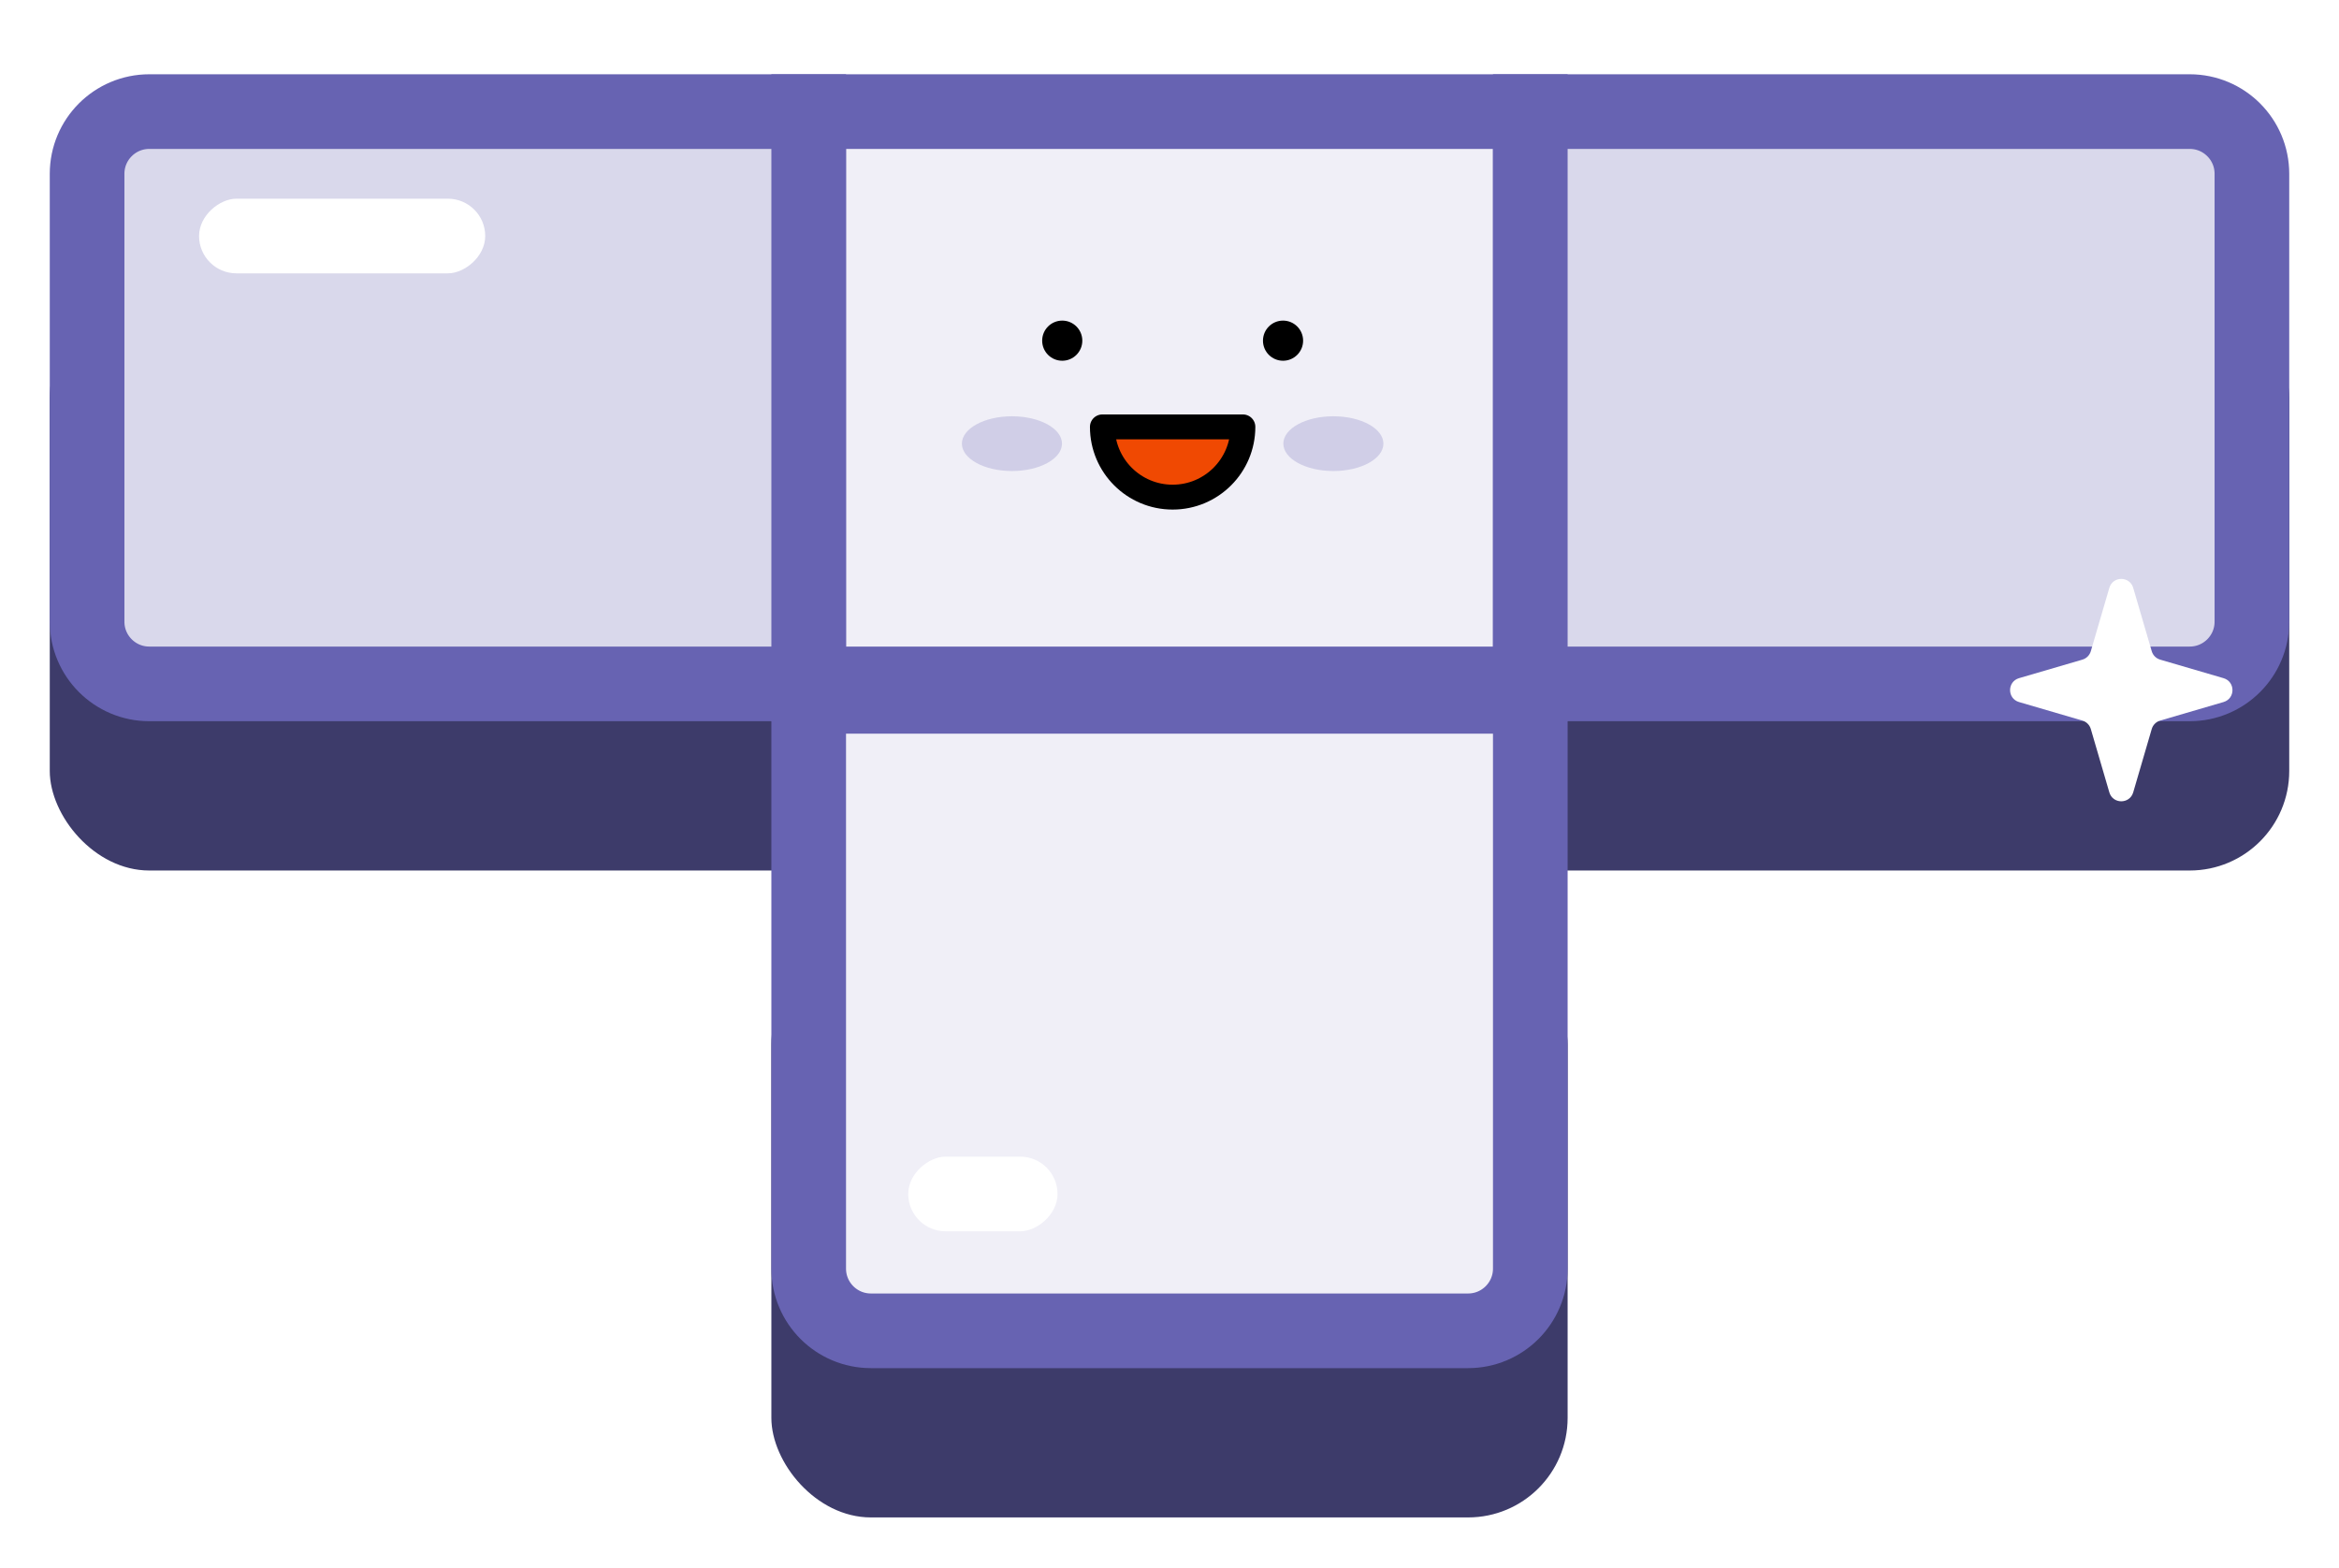<svg width="188" height="126" viewBox="0 0 188 126" fill="none" xmlns="http://www.w3.org/2000/svg">
<g filter="url(#filter0_d_1_43685)">
<rect x="184" y="65.971" width="180" height="46" rx="8" transform="rotate(-180 184 65.971)" fill="#3D3B6A"/>
<rect x="126" y="117.97" width="64" height="46" rx="8" transform="rotate(-180 126 117.97)" fill="#3D3B6A"/>
<rect x="123" y="50.971" width="58" height="46" transform="rotate(-180 123 50.971)" fill="#F0EFF7" stroke="#6763B2" stroke-width="6"/>
<g clip-path="url(#clip0_1_43685)">
<path opacity="0.34" d="M85.359 31.661C85.359 32.877 83.558 33.861 81.336 33.861C79.113 33.861 77.313 32.874 77.313 31.661C77.313 30.448 79.113 29.46 81.336 29.46C83.558 29.46 85.359 30.444 85.359 31.661Z" fill="#9491C9"/>
<path opacity="0.34" d="M103.15 31.661C103.15 32.877 104.95 33.861 107.17 33.861C109.389 33.861 111.193 32.877 111.193 31.661C111.193 30.444 109.393 29.46 107.17 29.46C104.947 29.46 103.15 30.444 103.15 31.661Z" fill="#9491C9"/>
<circle cx="85.379" cy="23.383" r="1.613" fill="black"/>
<circle cx="103.126" cy="23.383" r="1.613" fill="black"/>
<path d="M99.899 30.312C99.899 33.432 97.372 35.959 94.253 35.959C91.133 35.959 88.606 33.432 88.606 30.312H99.896H99.899Z" fill="#F04902" stroke="black" stroke-width="2" stroke-linecap="round" stroke-linejoin="round"/>
</g>
<path d="M68 51.971L65 51.971L65 54.971L65 97.971C65 100.732 67.239 102.97 70 102.97L118 102.97C120.761 102.97 123 100.732 123 97.971L123 54.971L123 51.971L120 51.971L68 51.971Z" fill="#F0EFF7" stroke="#6763B2" stroke-width="6"/>
<path d="M123 47.971L123 50.971L126 50.971L176 50.971C178.761 50.971 181 48.732 181 45.971L181 9.97C181 7.209 178.761 4.97 176 4.97L126 4.97L123 4.97L123 7.97L123 47.971Z" fill="#D9D8EB" stroke="#6763B2" stroke-width="6"/>
<path d="M62 50.971L65 50.971L65 47.971L65 7.97L65 4.97L62 4.97L12 4.97C9.239 4.97 7 7.209 7 9.97L7 45.971C7 48.732 9.239 50.971 12 50.971L62 50.971Z" fill="#D9D8EB" stroke="#6763B2" stroke-width="6"/>
<path d="M171.46 59.688C171.179 60.648 169.821 60.648 169.54 59.688L168.052 54.598C167.956 54.271 167.7 54.015 167.372 53.919L162.282 52.43C161.323 52.15 161.323 50.791 162.282 50.511L167.372 49.022C167.7 48.926 167.956 48.67 168.052 48.343L169.54 43.252C169.821 42.293 171.179 42.293 171.46 43.252L172.948 48.343C173.044 48.67 173.3 48.926 173.628 49.022L178.718 50.511C179.677 50.791 179.677 52.15 178.718 52.43L173.628 53.919C173.3 54.015 173.044 54.271 172.948 54.598L171.46 59.688Z" fill="white"/>
<rect x="16" y="17.971" width="6" height="23" rx="3" transform="rotate(-90 16 17.971)" fill="white"/>
<rect x="73" y="94.971" width="6" height="12" rx="3" transform="rotate(-90 73 94.971)" fill="white"/>
</g>
<defs>
<filter id="filter0_d_1_43685" x="0" y="0.97" width="188" height="125" filterUnits="userSpaceOnUse" color-interpolation-filters="sRGB">
<feFlood flood-opacity="0" result="BackgroundImageFix"/>
<feColorMatrix in="SourceAlpha" type="matrix" values="0 0 0 0 0 0 0 0 0 0 0 0 0 0 0 0 0 0 127 0" result="hardAlpha"/>
<feOffset dy="4"/>
<feGaussianBlur stdDeviation="2"/>
<feComposite in2="hardAlpha" operator="out"/>
<feColorMatrix type="matrix" values="0 0 0 0 0 0 0 0 0 0 0 0 0 0 0 0 0 0 0.25 0"/>
<feBlend mode="normal" in2="BackgroundImageFix" result="effect1_dropShadow_1_43685"/>
<feBlend mode="normal" in="SourceGraphic" in2="effect1_dropShadow_1_43685" result="shape"/>
</filter>
<clipPath id="clip0_1_43685">
<rect width="33.88" height="17.747" fill="white" transform="translate(77.313 19.35)"/>
</clipPath>
</defs>
</svg>
